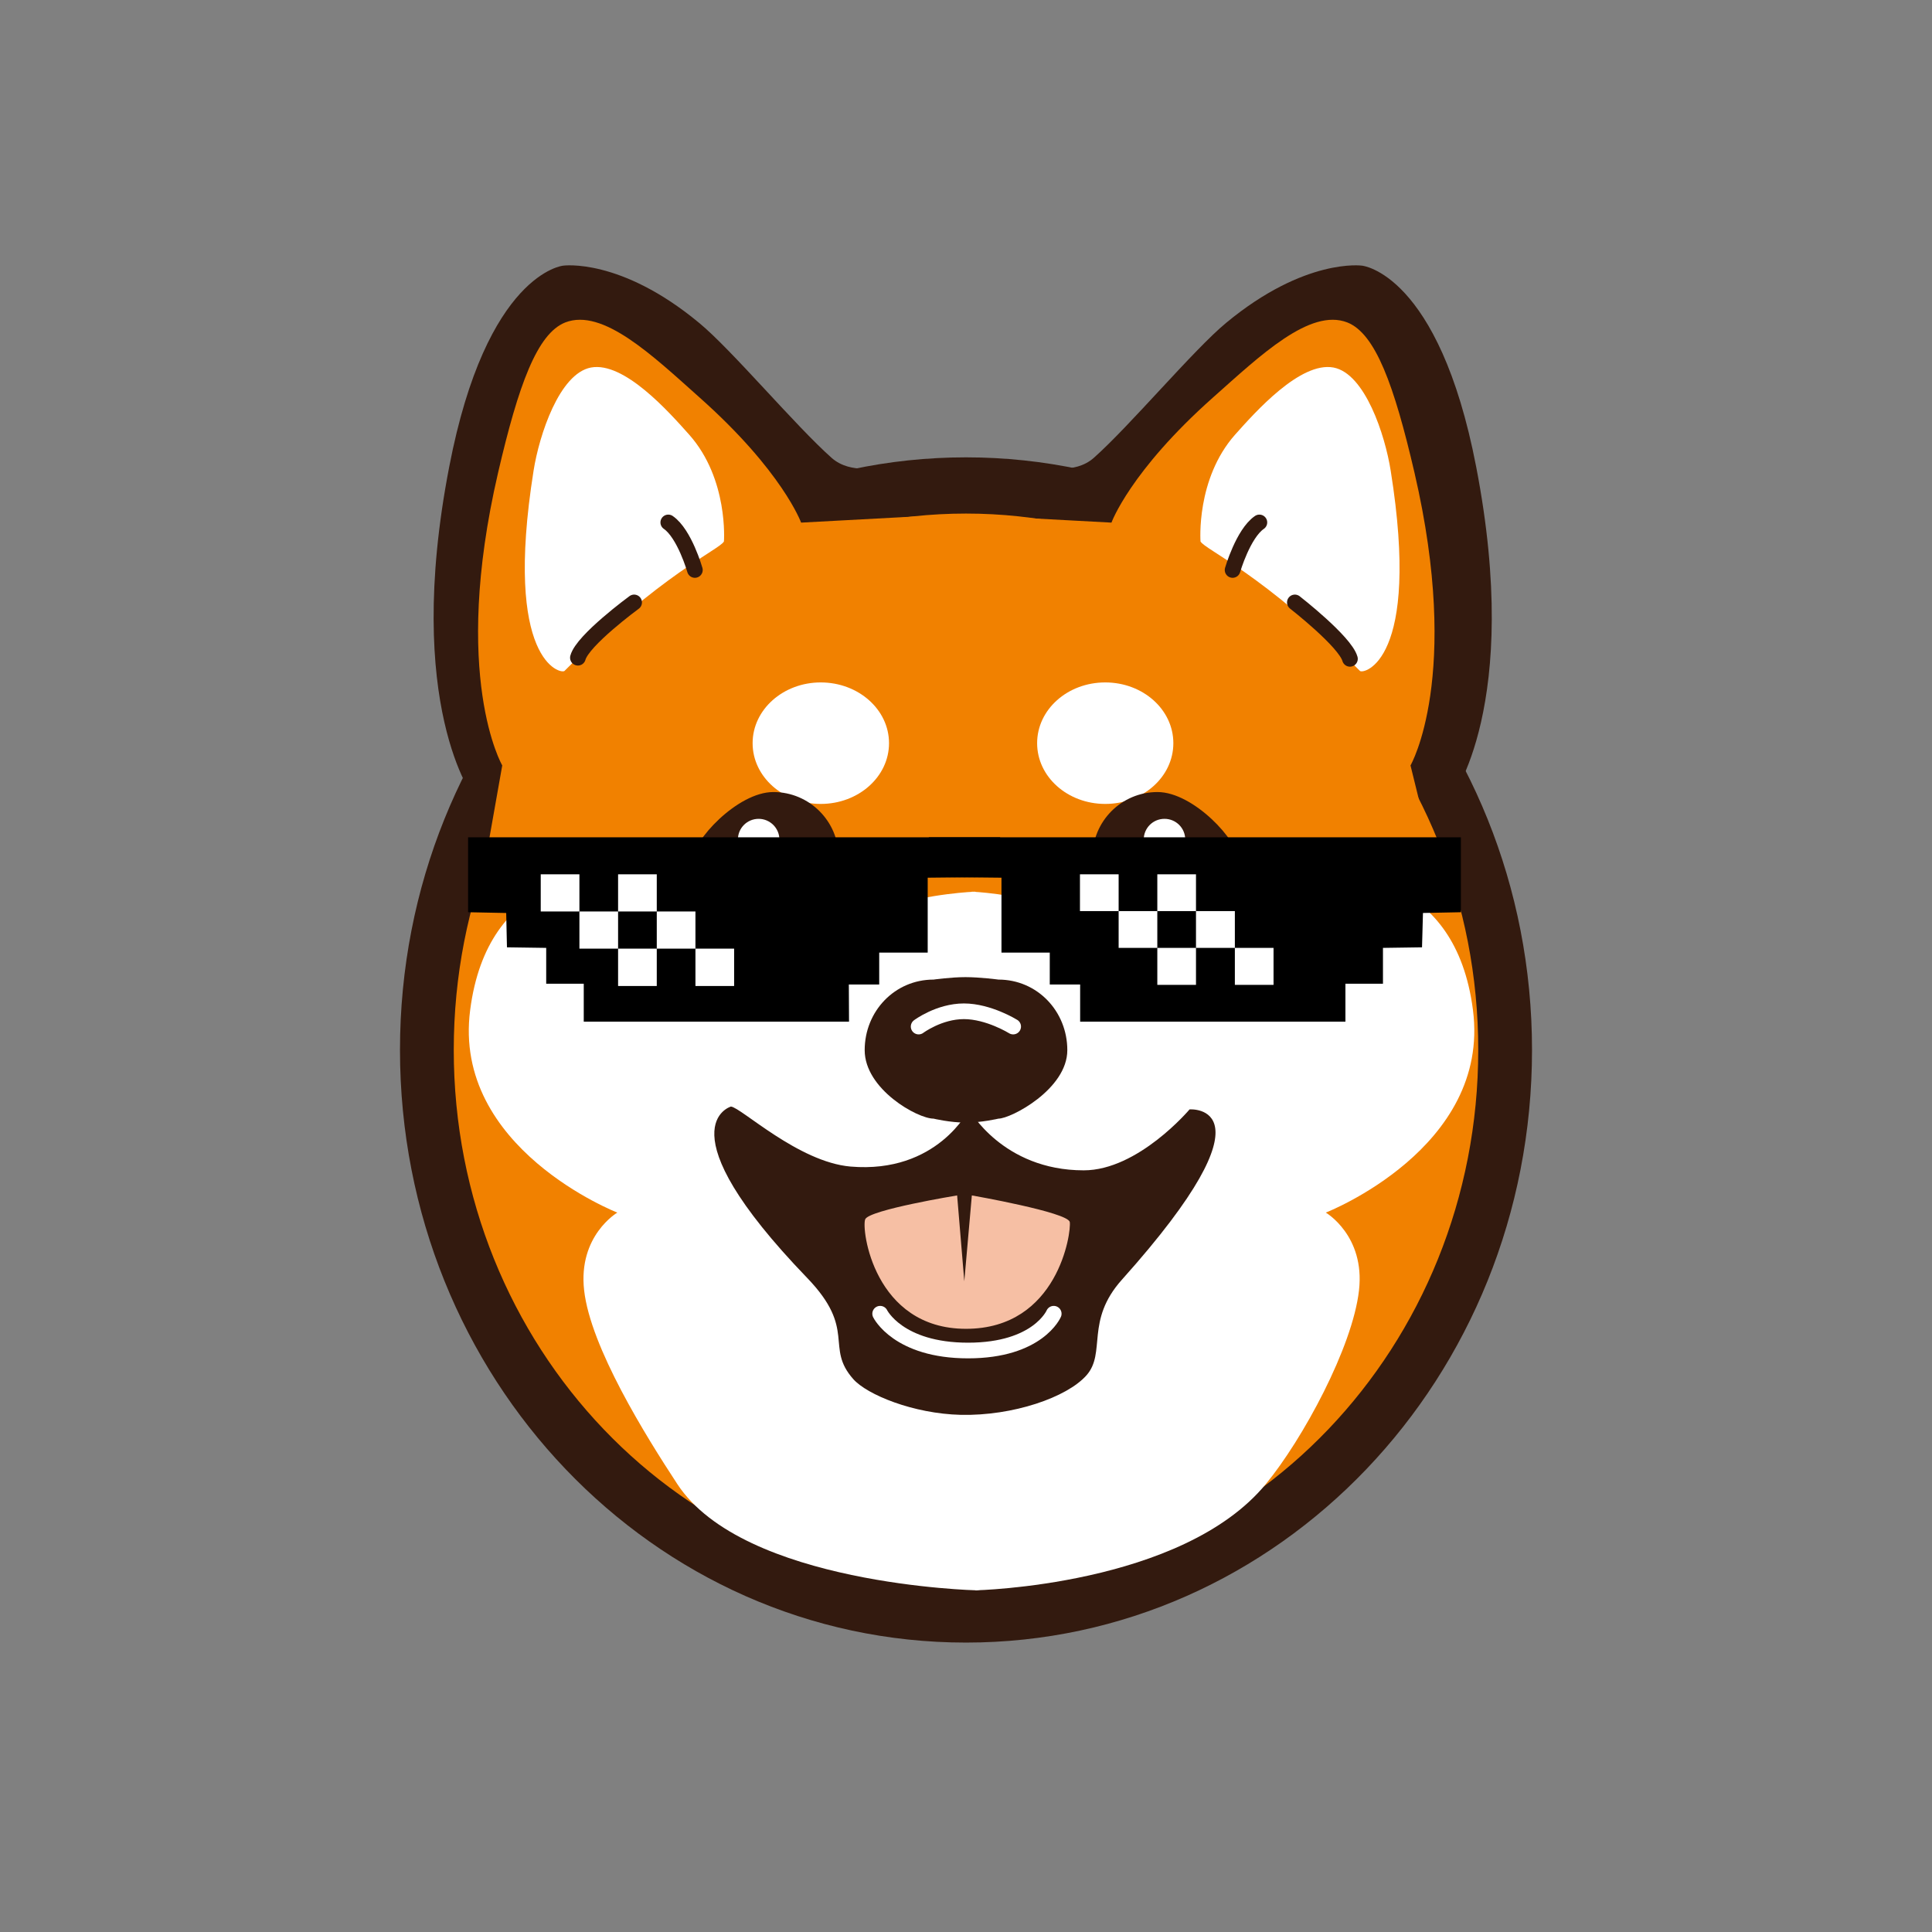 <svg version="1.2" xmlns="http://www.w3.org/2000/svg" viewBox="0 0 1024 1024" width="500" height="500">
	<rect x="0" y="0" width="1024" height="1024" fill="#808080" stroke="none"/>
	<title>New Project</title>
	<style>
		.s0 { fill: #493726 } 
		.s1 { fill: #331a0f } 
		.s2 { fill: #f18100 } 
		.s3 { fill: #ffffff } 
		.s4 { fill: none;stroke: #ffffff;stroke-linecap: round;stroke-linejoin: round;stroke-width: 8.3 } 
		.s5 { fill: #f6bfa4 } 
		.s6 { fill: none;stroke: #331a0f;stroke-linecap: round;stroke-linejoin: round;stroke-width: 8.3 } 
		.s7 { fill: #000000 } 
	</style>
	<g id="Doge">
		<path id="Layer 2" class="s0" d=""/>
		<path id="Shape 1" class="s1" d="m512 870.6c-165.9 0-300-140.4-300-314.1 0-173.7 134.1-314.1 300-314.1 165.9 0 300 140.4 300 314.1 0 173.7-134.1 314.1-300 314.1z"/>
		<path id="Layer 3 copy" class="s1" d="m251.3 423c0 0-37.7-48.9-13.2-175.6 19.8-102.8 60.4-106.6 60.4-106.6 0 0 30.3-4.3 72 30.3 17.2 14.1 51.1 54.6 70.3 71.6 10.3 9.1 26.3 4.6 26.3 4.6z"/>
		<path id="Layer 3 copy 2" class="s1" d="m769.2 423c0 0 37.7-48.9 13.2-175.6-19.8-102.8-60.5-106.6-60.5-106.6 0 0-30.2-4.3-72 30.3-17.1 14.1-51 54.6-70.2 71.6-10.3 9.1-26.4 4.6-26.4 4.6z"/>
		<path id="Shape 1 copy" class="s2" d="m512 840.7c-150.1 0-271.5-127-271.5-284.2 0-157.2 121.4-284.3 271.5-284.3 150.1 0 271.5 127.1 271.5 284.3 0 157.2-121.4 284.2-271.5 284.2z"/>
		<path id="Layer 3" class="s2" d="m513 272.9l76.1 4.1c0 0 9.8-27.2 53.8-66.3 25.1-22.3 51.4-47.5 71.2-39.8 14.9 5.9 24.8 33.1 35.6 79.6 25.1 108.2-2.1 155.2-2.1 155.2l15.4 62.6z"/>
		<path id="Layer 3 copy 3" class="s2" d="m500.7 272.9l-76.1 4.1c0 0-9.8-27.2-53.8-66.3-25-22.3-51.3-47.5-71.2-39.8-14.9 5.9-24.8 33.1-35.6 79.6-25.1 108.2 2.2 155.2 2.2 155.2l-11.3 63.8z"/>
		<path id="Layer 4" class="s3" d="m515.1 472.6c0 0 22.1 0.9 43.2 8 28.1 9.3 33.9 27.5 66.1 27.5 24.2 0 62-45.8 75.3-45.3 13.4 0.4 71.7 0.4 81 72.5 9.5 73.3-78 107.4-78 107.4 0 0 20.9 12.2 17.6 41.2-3.4 30.2-29.9 79-49.4 102.7-44.5 54-153.9 56.3-153.9 56.3"/>
		<path id="Layer 4 copy" class="s3" d="m516.8 472.6c0 0-24.1 0.9-45.3 8-28 9.3-33.8 27.5-66 27.5-24.2 0-62-45.8-75.3-45.3-13.4 0.4-71.7 0.4-81 72.5-9.6 73.3 78 107.4 78 107.4 0 0-20.9 12.2-17.6 41.2 3.4 30.2 32.6 77.1 49.4 102.7 35 53.4 158.5 56.3 158.5 56.3l16.5-2.9 37.7-313.4z"/>
		<path id="Layer 5" class="s3" d="m435 426.1c-19.9 0-36.1-14.4-36.1-32.2 0-17.8 16.2-32.2 36.1-32.2 20 0 36.2 14.4 36.2 32.2 0 17.8-16.2 32.2-36.2 32.2z"/>
		<path id="Layer 5 copy" class="s3" d="m585.8 426.1c-20 0-36.1-14.4-36.1-32.2 0-17.8 16.1-32.2 36.1-32.2 20 0 36.1 14.4 36.1 32.2 0 17.8-16.1 32.2-36.1 32.2z"/>
		<g id="eyes">
			<path id="Shape 2" class="s1" d="m409.9 488.9c-19.1 0-43-21.9-43-32.8 0-10.3 23.9-36.3 43-36.3 19.1 0 34.6 15.5 34.6 34.6 0 19.1-15.5 34.5-34.6 34.5z"/>
			<path id="Shape 2 copy" class="s1" d="m613.5 488.9c19.1 0 43-21.9 43-32.8 0-10.3-23.9-36.3-43-36.3-19.1 0-34.5 15.5-34.5 34.6 0 19.1 15.4 34.5 34.5 34.5z"/>
			<path id="Layer 8" class="s3" d="m402.1 456c-6.1 0-11-4.9-11-11 0-6.1 4.9-11 11-11 6 0 11 4.9 11 11 0 6.1-5 11-11 11z"/>
			<path id="Layer 8 copy" class="s3" d="m617.2 456c-6.1 0-11-4.9-11-11 0-6.1 4.9-11 11-11 6.1 0 11 4.9 11 11 0 6.1-4.9 11-11 11z"/>
		</g>
		<path id="Shape 3" class="s1" d="m494.8 519.2c0 0 9.3-1.3 16.9-1.3 7.7 0 17.5 1.3 17.5 1.3 20.6 0 36.5 16.8 36.5 37.4 0 20.7-29.9 36.3-36.5 36.3 0 0-8.8 2.1-17.3 2.1-8.4 0-17.1-2.1-17.1-2.1-8.5 0-36.5-15.6-36.5-36.3 0-20.6 15.9-37.4 36.5-37.4z"/>
		<path id="Shape 4" class="s1" d="m513.6 588c0 0 17.7 32.3 60.8 32.3 28.9 0 56.1-32.3 56.1-32.3 0 0 48.2-3.6-35.9 90.3-19.5 21.8-8.2 38.6-18.7 50.6-10.4 11.8-39.1 21.6-66.6 21-25.3-0.6-49.7-10.7-57-18.9-15.3-17.2 2.1-26.1-24.5-53.7-77.3-80.2-40.4-90.8-40.4-90.8 5.3 0.4 35.7 29.4 63.4 31.8 46 3.9 62.8-30.3 62.8-30.3z"/>
		<path id="Shape 7" class="s4" d="m466.5 696.3c0 0 9.5 19.5 46.6 19.5 37.1 0 45.4-19.5 45.4-19.5"/>
		<path id="Layer 7" class="s5" d="m507.3 633.6c0 0-46.4 7.6-48.7 12.6-2.2 4.9 4.5 58.1 53.4 58.1 48.9 0 55.9-51.4 55-56.6-1-5.2-51.9-14.1-51.9-14.1l-4 45.5z"/>
		<path id="Shape 8" class="s4" d="m486.9 544.1c0 0 10.8-8.1 24-8.1 13.1 0 26.1 8.1 26.1 8.1"/>
		<path id="Layer 6" class="s3" d="m636.3 287c0 0-2.5-33.1 18.3-56.6 10.7-12 34.6-38.9 52.2-35.6 16.7 3.2 27.3 35.7 30.3 54.7 16.2 101.4-14.6 107.9-16.3 106.1-51.6-51.7-81.9-64.1-84.5-68.6z"/>
		<path id="Layer 6 copy" class="s3" d="m383.7 287c0 0 2.5-33.1-18.4-56.6-10.7-12-34.5-38.9-52.1-35.6-16.7 3.2-27.4 35.7-30.4 54.7-16.1 101.4 14.6 107.9 16.4 106.1 51.6-51.7 81.9-64.1 84.5-68.6z"/>
		<g id="strokes">
			<path id="Shape 5" class="s6" d="m686.3 319.3c0 0 26.6 20.7 29.2 29.9"/>
			<path id="Shape 5 copy" class="s6" d="m336.1 319.3c0 0-27.3 20-29.8 29.3"/>
			<path id="Shape 6" class="s6" d="m653.3 302.1c0 0 5.6-19.3 14.2-25.2"/>
			<path id="Shape 6 copy" class="s6" d="m368.3 302.1c0 0-5.5-19.3-14.1-25.2"/>
		</g>
	</g>
	<g id="Sunglasses">
		<g id="Folder 4">
			<path id="Shape 9" class="s7" d="m491.7 443.8h38.4v21l-38.4 0.4v39.7h-25.7v16.9h-16.1l0.1 19.7h-140.6v-20.1h-19.9v-19l-20.8-0.3-0.4-18.2-20.2-0.4v-39.7z"/>
			<path id="Shape 9 copy" class="s7" d="m530.8 443.8h-38.5v21l38.5 0.4v39.7h25.6v16.9h16.1v19.7h140.6v-20.1h19.9v-19l20.7-0.3 0.5-18.2 20.1-0.4v-39.7z"/>
		</g>
		<g id="highlights_L">
			<g id="Folder 2">
				<path id="Layer 9 copy" class="s3" d="m307.1 463.4v19.7h-20.5v-19.7z"/>
				<path id="Layer 9 copy 2" class="s3" d="m327.6 483.1v19.7h-20.5v-19.7z"/>
				<path id="Layer 9 copy 3" class="s3" d="m348.1 502.8v19.8h-20.5v-19.8z"/>
			</g>
			<g id="Folder 2 copy">
				<path id="Layer 9 copy" class="s3" d="m348.1 463.4v19.7h-20.5v-19.7z"/>
				<path id="Layer 9 copy 2" class="s3" d="m368.6 483.1v19.7h-20.5v-19.7z"/>
				<path id="Layer 9 copy 3" class="s3" d="m389.1 502.8v19.8h-20.5v-19.8z"/>
			</g>
		</g>
		<g id="highlights">
			<g id="Folder 2">
				<path id="Layer 9 copy" class="s3" d="m592.9 463.4v19.5h-20.5v-19.5z"/>
				<path id="Layer 9 copy 2" class="s3" d="m613.4 482.9v19.5h-20.5v-19.5z"/>
				<path id="Layer 9 copy 3" class="s3" d="m633.9 502.4v19.6h-20.5v-19.6z"/>
			</g>
			<g id="Folder 2 copy">
				<path id="Layer 9 copy" class="s3" d="m633.9 463.4v19.5h-20.5v-19.5z"/>
				<path id="Layer 9 copy 2" class="s3" d="m654.5 482.9v19.5h-20.6v-19.5z"/>
				<path id="Layer 9 copy 3" class="s3" d="m675 502.4v19.6h-20.5v-19.6z"/>
			</g>
		</g>
	</g>
</svg>
